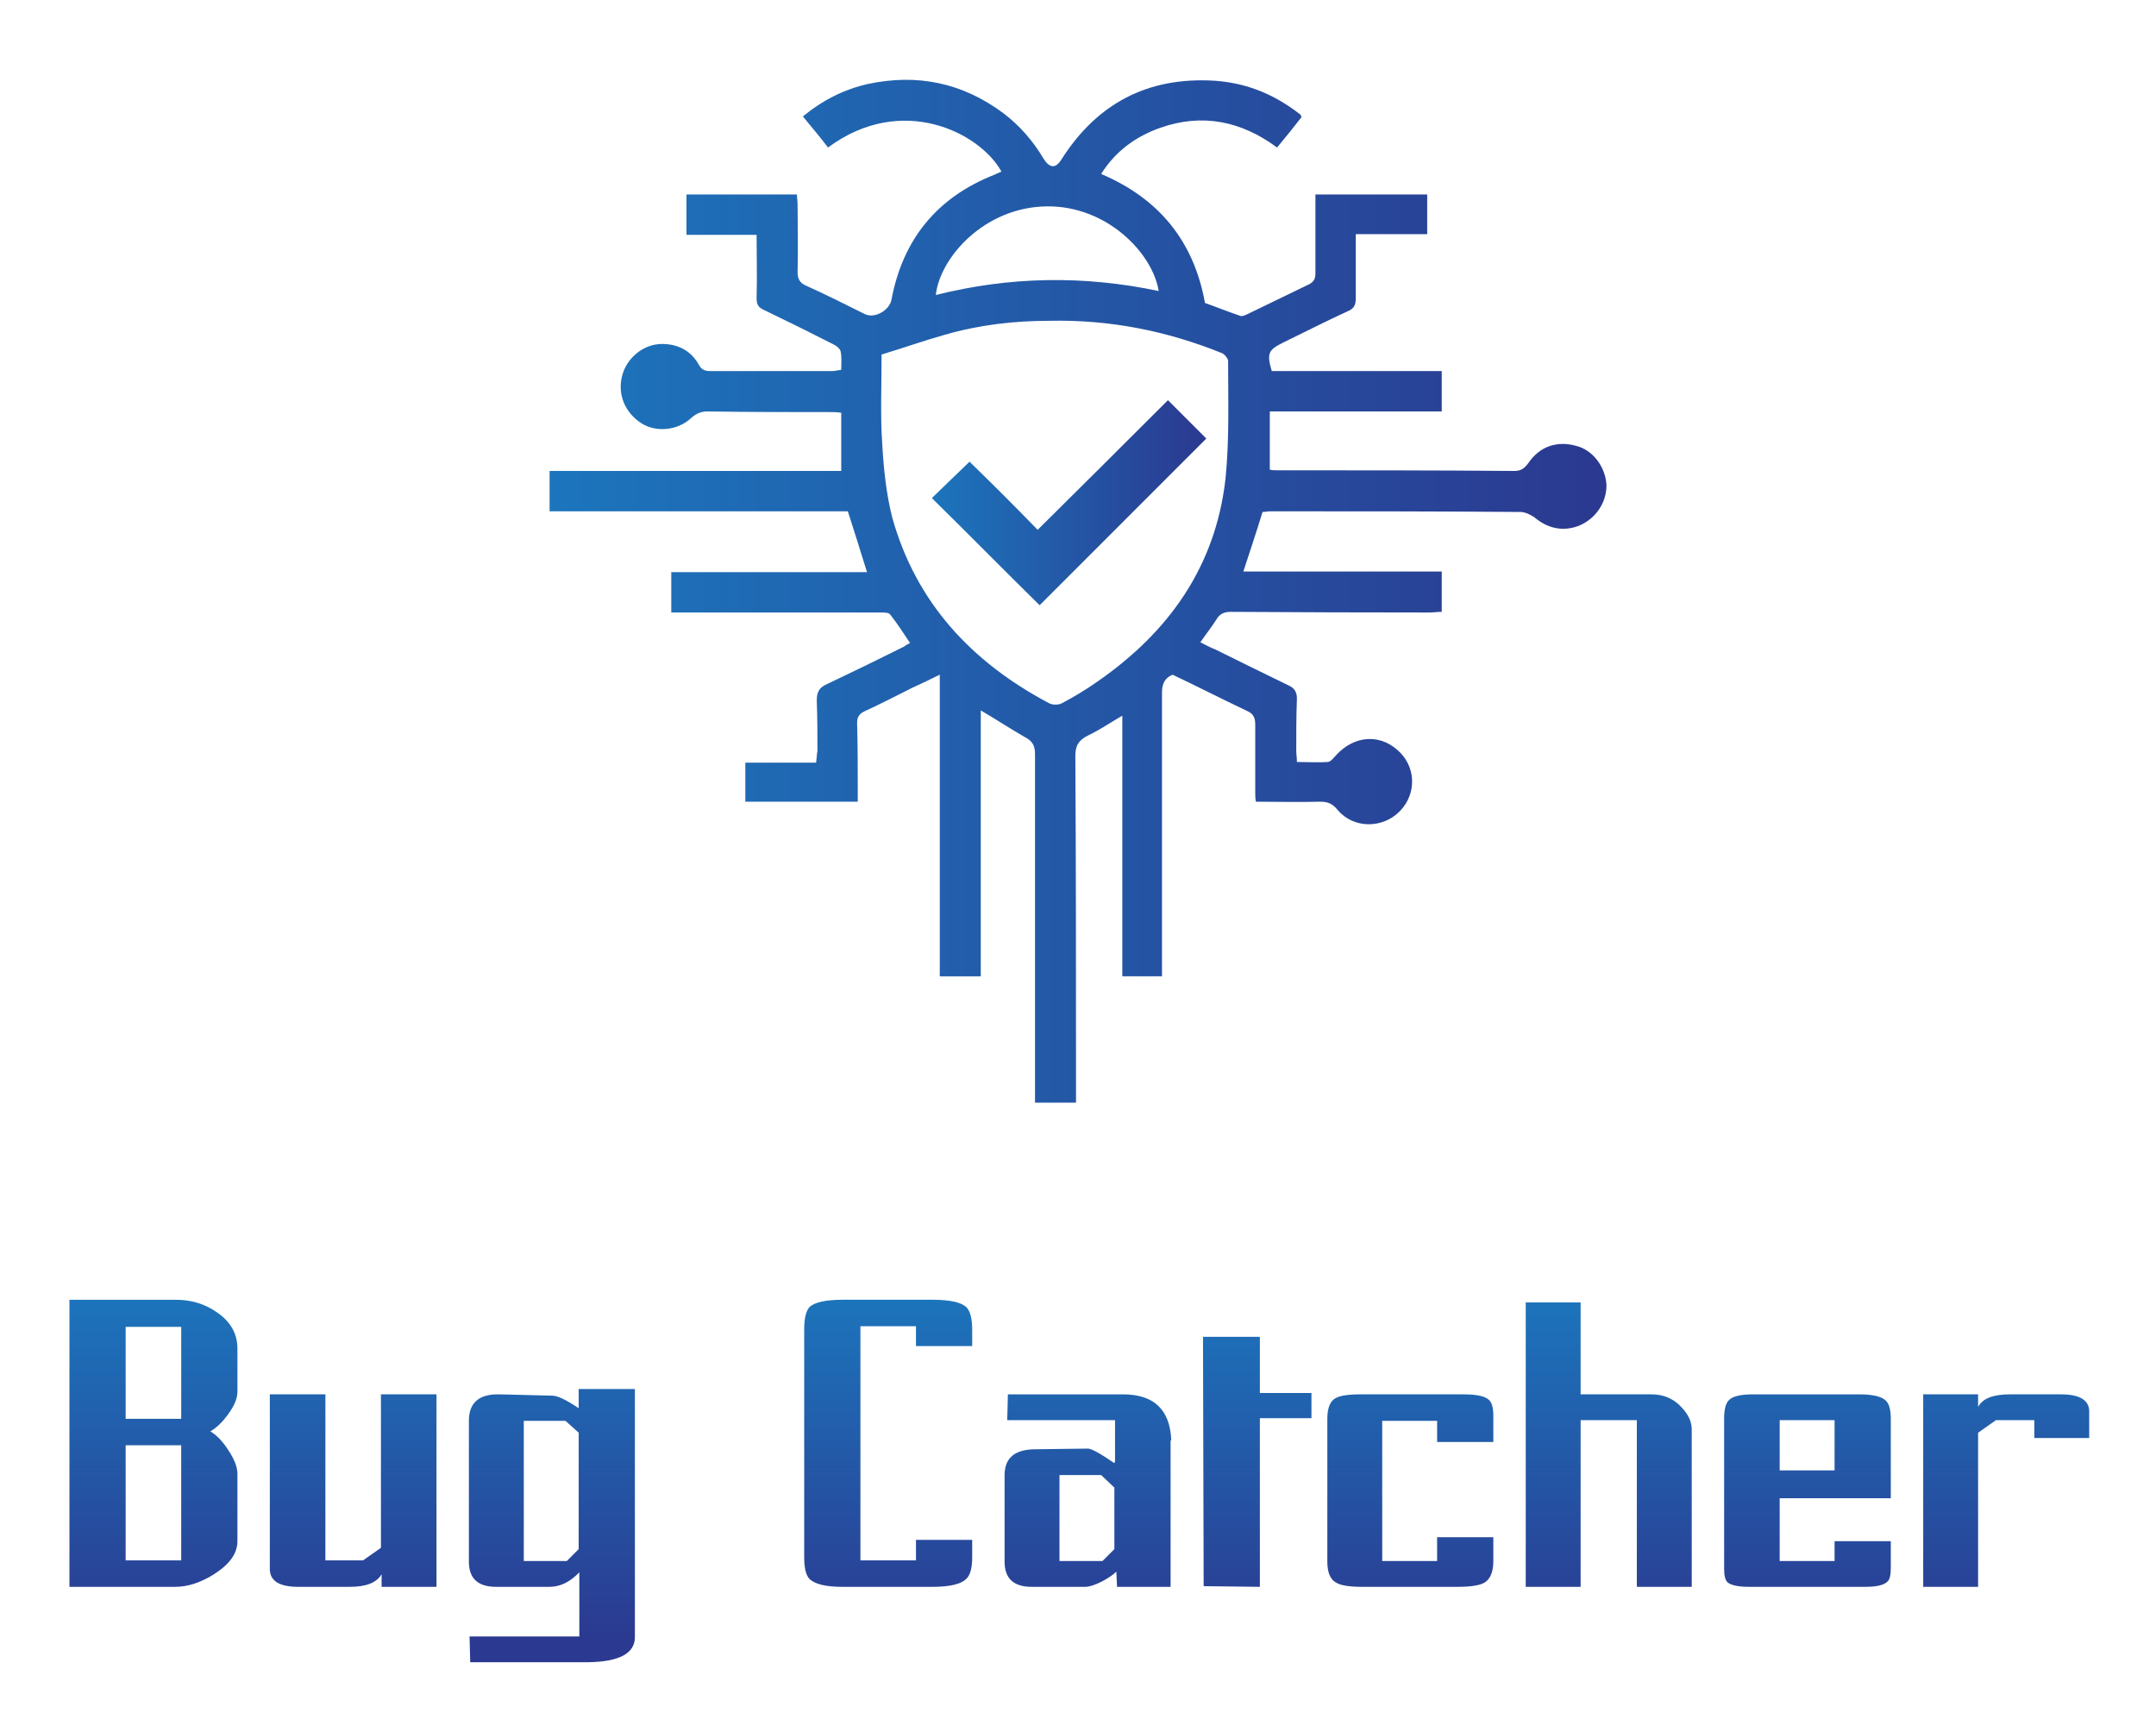 <svg version="1.2" xmlns="http://www.w3.org/2000/svg" viewBox="0 0 326 259" width="326" height="259">
    <title>Bug Catcher-ai</title>
    <defs>
        <linearGradient id="g1" x2="1" gradientUnits="userSpaceOnUse" gradientTransform="matrix(159.73,0,0,154.614,83.135,12.086)">
            <stop offset="0" stop-color="#1c75bc"/>
            <stop offset="1" stop-color="#2b3990"/>
        </linearGradient>
        <linearGradient id="g2" x2="1" gradientUnits="userSpaceOnUse" gradientTransform="matrix(41.487,0,0,30.973,140.897,60.492)">
            <stop offset="0" stop-color="#1c75bc"/>
            <stop offset="1" stop-color="#2b3990"/>
        </linearGradient>
        <linearGradient id="g3" x2="1" gradientUnits="userSpaceOnUse" gradientTransform="matrix(0,52.31,-30.678,0,60.202,195.75)">
            <stop offset="0" stop-color="#1c75bc"/>
            <stop offset="1" stop-color="#2b3990"/>
        </linearGradient>
        <linearGradient id="g4" x2="1" gradientUnits="userSpaceOnUse" gradientTransform="matrix(0,52.31,-45.208,0,70.227,195.75)">
            <stop offset="0" stop-color="#1c75bc"/>
            <stop offset="1" stop-color="#2b3990"/>
        </linearGradient>
        <linearGradient id="g5" x2="1" gradientUnits="userSpaceOnUse" gradientTransform="matrix(0,52.31,-31.837,0,117.353,195.75)">
            <stop offset="0" stop-color="#1c75bc"/>
            <stop offset="1" stop-color="#2b3990"/>
        </linearGradient>
        <linearGradient id="g6" x2="1" gradientUnits="userSpaceOnUse" gradientTransform="matrix(0,52.31,-30.678,0,171.28,195.75)">
            <stop offset="0" stop-color="#1c75bc"/>
            <stop offset="1" stop-color="#2b3990"/>
        </linearGradient>
        <linearGradient id="g7" x2="1" gradientUnits="userSpaceOnUse" gradientTransform="matrix(0,52.31,-45.269,0,181.3,195.75)">
            <stop offset="0" stop-color="#1c75bc"/>
            <stop offset="1" stop-color="#2b3990"/>
        </linearGradient>
        <linearGradient id="g8" x2="1" gradientUnits="userSpaceOnUse" gradientTransform="matrix(0,52.31,-22.582,0,233.969,195.75)">
            <stop offset="0" stop-color="#1c75bc"/>
            <stop offset="1" stop-color="#2b3990"/>
        </linearGradient>
        <linearGradient id="g9" x2="1" gradientUnits="userSpaceOnUse" gradientTransform="matrix(0,52.31,-45.208,0,230.063,195.75)">
            <stop offset="0" stop-color="#1c75bc"/>
            <stop offset="1" stop-color="#2b3990"/>
        </linearGradient>
        <linearGradient id="g10" x2="1" gradientUnits="userSpaceOnUse" gradientTransform="matrix(0,52.31,-30.611,0,279.96,195.75)">
            <stop offset="0" stop-color="#1c75bc"/>
            <stop offset="1" stop-color="#2b3990"/>
        </linearGradient>
        <linearGradient id="g11" x2="1" gradientUnits="userSpaceOnUse" gradientTransform="matrix(0,52.31,-45.208,0,290.118,195.75)">
            <stop offset="0" stop-color="#1c75bc"/>
            <stop offset="1" stop-color="#2b3990"/>
        </linearGradient>
        <linearGradient id="g12" x2="1" gradientUnits="userSpaceOnUse" gradientTransform="matrix(0,52.31,-45.208,0,320.145,195.75)">
            <stop offset="0" stop-color="#1c75bc"/>
            <stop offset="1" stop-color="#2b3990"/>
        </linearGradient>
        <linearGradient id="g13" x2="1" gradientUnits="userSpaceOnUse" gradientTransform="matrix(278.931,0,0,269.998,917.648,-4.998)">
            <stop offset="0" stop-color="#1c75bc"/>
            <stop offset="1" stop-color="#2b3990"/>
        </linearGradient>
        <linearGradient id="g14" x2="1" gradientUnits="userSpaceOnUse" gradientTransform="matrix(72.447,0,0,54.087,1018.515,79.532)">
            <stop offset="0" stop-color="#1c75bc"/>
            <stop offset="1" stop-color="#2b3990"/>
        </linearGradient>
    </defs>
    <style>
        .s0 {
            fill: #414042
        }

        .s1 {
            fill: #ff1a36
        }

        .s2 {
            fill: url(#g1)
        }

        .s3 {
            fill: url(#g2)
        }

        .s4 {
            fill: url(#g3)
        }

        .s5 {
            fill: url(#g4)
        }

        .s6 {
            fill: url(#g5)
        }

        .s7 {
            fill: url(#g6)
        }

        .s8 {
            fill: url(#g7)
        }

        .s9 {
            fill: url(#g8)
        }

        .s10 {
            fill: url(#g9)
        }

        .s11 {
            fill: url(#g10)
        }

        .s12 {
            fill: url(#g11)
        }

        .s13 {
            fill: url(#g12)
        }

        .s14 {
            fill: url(#g13)
        }

        .s15 {
            fill: url(#g14)
        }

        .s16 {
            fill: #c4f255
        }

        .s17 {
            fill: #006838
        }
    </style>
    <g id="_Artboards_">
    </g>
    <g id="Layer 1">
        <g id="&lt;Group&gt;">
            <g id="&lt;Group&gt;">
                <g id="&lt;Group&gt;">
                    <g id="&lt;Group&gt;">
                        <g id="&lt;Group&gt;">
                            <g id="&lt;Group&gt;">
                                <path id="&lt;Path&gt;" class="s0"
                                      d="m-852.6 121c-0.2 0.1-0.4 0.2-0.5 0.3-7.1 8.5-15.4 15.7-22.9 23.7-1.5 1.5-3.2 2.7-5.3 3.4-4.7 1.6-11.2-1.3-13-5.8-2-4.9-0.9-9.1 2.6-12.7 6.9-7.1 13.9-14.2 20.9-21.2 1.3-1.5 2.8-2.8 4.4-4.2-6.6-11.3-8.9-23.6-7.5-36.4 1.3-11.8 5.9-22.5 13.7-31.5 16.6-19.3 41.6-25.3 63.7-18.2 11.1 3.5 20.3 9.9 27.7 18.8 1.9 2.4 3.9 4.8 5.2 7.8-4.9 2-9.6 3.9-14.4 5.9-8.7-12.2-20.2-19.1-35.1-19.6-15-0.5-27.3 5.2-36.4 16.9-15.1 19.3-11.4 48.2 9.6 62.8 10.8 7.5 22.9 9.7 35.6 6.6 12.6-3.1 22.3-10.6 28.7-22.4 4.2 2.9 8.5 5.8 12.9 8.8-9.6 15.7-22.9 26-41.1 29.3-18.1 3.3-34.3-0.9-48.8-12.3z"/>
                            </g>
                        </g>
                        <g id="&lt;Group&gt;">
                            <g id="&lt;Group&gt;">
                                <path id="&lt;Compound Path&gt;" fill-rule="evenodd" class="s1"
                                      d="m-786.7 78c0 1.4-0.8 2.4-2.1 2.4q-3.7 0-7.3 0h-0.9c0 0.3 0 0.5 0 0.7-0.1 3.3-0.7 6.4-2.2 9.3-0.2 0.5 0 0.7 0.3 1q3.5 3.5 6.9 6.9c0.8 0.8 1 1.9 0.5 2.7-0.7 1.5-2.6 1.8-3.9 0.5q-3.3-3.3-6.6-6.6c-0.1-0.1-0.2-0.2-0.2-0.2-1.6 0.9-3.1 2-4.7 2.7-1.3 0.6-2.8 1-4.2 1.3-2.6 0.5-5.4 0.2-8.1 0.1-1.8 0-3.7-0.6-5.4-1.6-1.5-0.8-3-1.6-4.2-2.8-0.1-0.1-0.2-0.1-0.4-0.2-0.2 0.4-0.5 0.7-0.8 1.1q-2.3 2.5-4.7 5.1c-0.4 0.4-0.7 0.9-1.1 1.3-0.7 0.7-1.9 0.8-2.7 0.4-1.5-0.7-1.5-2.7-0.7-3.6 1.4-1.5 2.7-2.9 3.9-4.4 1.1-1.3 2.2-2.6 3.3-3.9-1.5-3.1-2.1-6.3-2-9.8q-0.4 0-0.8 0h-7.4c-0.7 0-1.8-0.7-2.1-1.4-0.3-0.9-0.2-1.6 0.5-2.4 0.6-0.8 1.5-0.9 2.3-0.9q3.3 0 6.5 0c0.3 0.1 0.6 0.1 1 0.1q0-0.5 0-0.9 0-4.5 0-9.1c0-0.4-0.1-0.8-0.4-1.1-2-1.9-3.9-3.9-5.8-5.7-0.8-0.8-0.7-1.7-0.6-2.6 0-0.6 1.3-1.3 1.8-1.4 1-0.1 1.7 0.2 2.4 1 1.8 1.8 3.6 3.5 5.4 5.4 0.3 0.3 0.7 0.5 1.2 0.5q14.6 0 29.2 0c0.3 0 0.7-0.2 0.9-0.5 2-1.9 3.9-3.8 5.8-5.7 0.7-0.9 2.6-0.9 3.4-0.1 0.8 1 0.8 2.4-0.1 3.4q-2.8 2.8-5.6 5.5c-0.4 0.5-0.6 0.9-0.6 1.5 0 3.2 0 6.5 0 9.8q0.4 0 0.8 0 3.7 0 7.4 0c1.2 0 2.1 1 2.1 2.2zm-15.8-4.8c-1-1-2.1-2.1-3.3-3.3q-5.5 5.4-11.2 11.1c-1.9-2-3.9-4-5.8-5.9q-1.7 1.6-3.3 3.2c3.1 3.1 6.2 6.2 9.3 9.2 4.8-4.8 9.6-9.6 14.3-14.3z"/>
                                <path id="&lt;Path&gt;" class="s1"
                                      d="m-804 57.2q-11.5 0-23.1 0c-0.3-4.9 3.7-10.2 9.1-11.3 3.6-0.7 6.9-0.1 9.7 2.3 2.8 2.3 4.3 5.2 4.3 9z"/>
                            </g>
                        </g>
                    </g>
                </g>
            </g>
            <g id="&lt;Group&gt;">
                <path id="&lt;Compound Path&gt;" fill-rule="evenodd" class="s1"
                      d="m-964.5 221.5c0 6.2-4 11-11.8 11h-22.1v-40.6h21.4c7.7 0 11.7 4.9 11.7 10.4 0 5-3.2 8.5-7 9.3 4.4 0.7 7.8 4.9 7.8 9.9zm-25.2-13.5h10.8c2.9 0 4.8-1.6 4.8-4.2 0-2.5-1.9-4.3-4.8-4.3h-10.8zm16.4 12.3c0-2.6-1.9-4.7-5.2-4.7h-11.2v9.3h11.2c3.2 0 5.2-1.7 5.2-4.6z"/>
                <path id="&lt;Compound Path&gt;" class="s1"
                      d="m-938.3 203.1v19.9c-1.4 1.7-3.7 3.4-6.7 3.4-3.3 0-5.5-1.4-5.5-5.4v-17.9h-7.7v20.9c0 5.7 3.1 9.3 9.5 9.3 4.8 0 8.4-2.3 10.4-4.5v3.7h7.7v-29.4z"/>
                <path id="&lt;Compound Path&gt;" fill-rule="evenodd" class="s1"
                      d="m-895 203.1v27.5c0 11.1-8.6 13.9-15.9 13.9-4.9 0-8.9-1.2-12.6-4.4l3.4-5.6c2.4 2.6 5.6 3.6 9.2 3.6 3.8 0 8.2-1.6 8.2-7.5v-2.9c-2.3 2.9-5.5 4.6-9.1 4.6-7.3 0-13-5.1-13-14.9 0-9.7 5.5-15 13-15 3.5 0 6.7 1.4 9.1 4.5v-3.8zm-7.7 9.4c-1.4-1.8-4.2-3.2-6.7-3.2-4.4 0-7.5 3-7.5 8.1 0 5 3.1 8.1 7.5 8.1 2.5 0 5.3-1.5 6.7-3.4z"/>
                <path id="&lt;Compound Path&gt;" class="s0"
                      d="m-851.7 225.6c-7.5 0-12.8-5.7-12.8-13.3 0-7.7 5.3-13.4 12.8-13.4 4.1 0 7.8 2.6 9.5 5.9l7.4-3.6c-2.9-5.2-8-10-16.9-10-12.3 0-21.7 8.5-21.7 21.1 0 12.4 9.4 21 21.7 21 8.9 0 14-5 16.9-10l-7.4-3.6c-1.7 3.3-5.4 5.9-9.5 5.9z"/>
                <path id="&lt;Compound Path&gt;" fill-rule="evenodd" class="s0"
                      d="m-804.3 213.5v19h-7.8v-3.1c-2 2.5-5.5 3.9-9.4 3.9-4.6 0-10.1-3.2-10.1-9.8 0-6.9 5.5-9.5 10.1-9.5 4 0 7.4 1.3 9.4 3.6v-3.7c0-3-2.6-4.9-6.5-4.9-3.1 0-6 1.2-8.4 3.4l-3.1-5.4c3.6-3.2 8.2-4.6 12.9-4.6 6.7 0 12.9 2.7 12.9 11.1zm-7.8 8.3c-1.3-1.7-3.7-2.6-6.2-2.6-3.1 0-5.6 1.6-5.6 4.4 0 2.8 2.5 4.4 5.6 4.4 2.5 0 4.9-0.8 6.2-2.5z"/>
                <path id="&lt;Compound Path&gt;" class="s0"
                      d="m-782 225.5c-0.5 0.5-1.6 0.9-2.7 0.9-1.7 0-2.7-1.4-2.7-3.3v-13.2h6v-6.8h-6v-8h-7.7v8h-4.9v6.8h4.9v15.3c0 5.3 2.8 8.1 8.3 8.1 3.2 0 5.3-0.9 6.4-1.9z"/>
                <path id="&lt;Compound Path&gt;" class="s0"
                      d="m-762.1 226.4c-4.6 0-7.9-3.5-7.9-8.6 0-5.1 3.3-8.5 7.9-8.5 2.7 0 4.9 1.1 6.3 3.1l5-4.7c-1.9-2.7-5.6-5.3-11.6-5.3-9 0-15.6 6.4-15.6 15.4 0 9.1 6.6 15.5 15.6 15.5 6 0 9.7-2.7 11.6-5.4l-5-4.8c-1.4 2.1-3.6 3.3-6.3 3.3z"/>
                <path id="&lt;Compound Path&gt;" class="s0"
                      d="m-727.7 202.4c-4.8 0-8.4 2.3-10.2 4.5v-15h-7.8v40.6h7.8v-19.8c1.2-1.7 3.6-3.4 6.7-3.4 3.2 0 5.4 1.2 5.4 5.3v17.9h7.7v-20.9c0-5.7-3.1-9.2-9.6-9.2z"/>
                <path id="&lt;Compound Path&gt;" fill-rule="evenodd" class="s0"
                      d="m-682.3 220.3h-21.9c0.5 3.6 3.5 6.6 8.5 6.6 2.5 0 5.9-1 7.8-2.8l3.4 5.1c-2.9 2.7-7.5 4.1-12.1 4.1-8.9 0-15.7-6.1-15.7-15.5 0-8.5 6.3-15.4 15.2-15.4 8.9 0 14.8 6.6 14.8 16.1zm-7.5-5.3c-0.2-2.8-2.2-6.3-7.3-6.3-4.8 0-6.9 3.3-7.2 6.3z"/>
                <path id="&lt;Compound Path&gt;" class="s0"
                      d="m-669 207.1v-4h-7.7v29.4h7.7v-19.4c1.3-1.9 4.7-3.3 7.3-3.3 0.9 0 1.5 0 2.1 0.1v-7.5c-3.7 0-7.3 2.1-9.4 4.7z"/>
            </g>
        </g>
        <g id="&lt;Group&gt;">
            <g id="&lt;Group&gt;">
                <g id="&lt;Group&gt;">
                    <g id="&lt;Group&gt;">
                        <g id="&lt;Group&gt;">
                            <g id="&lt;Group&gt;">
                                <path id="&lt;Path&gt;" class="s0"
                                      d="m-868.6-479.9c-0.3 0.2-0.6 0.3-0.8 0.5-11.8 14.2-25.7 26.3-38.4 39.6-2.5 2.7-5.4 4.6-8.9 5.8-7.7 2.7-18.6-2.3-21.7-9.8-3.3-8.1-1.5-15.1 4.4-21.2 11.5-11.9 23.2-23.8 34.9-35.6 2.3-2.4 4.9-4.5 7.4-6.9-11-18.9-14.8-39.6-12.5-61.1 2.2-19.7 9.9-37.6 22.9-52.7 27.8-32.4 69.6-42.3 106.7-30.5 18.6 5.9 34 16.6 46.4 31.6 3.3 3.9 6.6 8 8.7 13-8.2 3.3-16.1 6.5-24.1 9.8-14.5-20.3-33.8-31.9-58.8-32.8-25.1-0.9-45.7 8.7-61 28.4-25.1 32.2-19.1 80.6 16.1 105.1 18.2 12.6 38.3 16.3 59.6 11.1 21.2-5.3 37.5-17.8 48.2-37.5 7 4.8 14.1 9.7 21.5 14.8-16.1 26.2-38.3 43.5-68.8 49-30.3 5.5-57.5-1.6-81.8-20.6z"/>
                            </g>
                        </g>
                        <g id="&lt;Group&gt;">
                            <g id="&lt;Group&gt;">
                                <path id="&lt;Compound Path&gt;" fill-rule="evenodd" class="s1"
                                      d="m-758.1-551.9c0 2.3-1.5 3.9-3.6 3.9q-6.1 0-12.2 0h-1.4c-0.1 0.5-0.1 0.9-0.1 1.3-0.1 5.4-1.2 10.6-3.6 15.5-0.5 0.9 0 1.3 0.4 1.7q5.8 5.8 11.6 11.6c1.3 1.3 1.6 3.1 0.9 4.5-1.3 2.5-4.4 3-6.6 0.8q-5.5-5.5-11.1-11c-0.1-0.2-0.3-0.4-0.3-0.4-2.7 1.6-5.2 3.3-7.9 4.6-2.2 1-4.6 1.6-7 2.1-4.5 0.9-9 0.4-13.5 0.3-3.2-0.1-6.3-1.2-9.1-2.7-2.5-1.4-5-2.8-7.1-4.8-0.1-0.1-0.3-0.2-0.6-0.3-0.4 0.6-0.9 1.2-1.4 1.8q-3.9 4.3-7.8 8.6c-0.6 0.7-1.2 1.5-1.9 2.2-1.1 1.1-3.2 1.3-4.6 0.6-2.3-1.2-2.5-4.6-1-6.1 2.2-2.3 4.4-4.8 6.5-7.2 1.9-2.2 3.7-4.4 5.6-6.5-2.6-5.2-3.6-10.7-3.5-16.5-0.5 0-0.9-0.1-1.3-0.1h-12.4c-1.2 0-3.1-1.1-3.5-2.2-0.6-1.5-0.3-2.8 0.8-4.1 1.1-1.3 2.5-1.5 3.9-1.5 3.6 0 7.3 0.1 10.8 0.1h1.7c0-0.5 0-1 0-1.4 0-5.1 0-10.2 0-15.2 0.1-0.8-0.2-1.4-0.7-1.9-3.2-3.2-6.4-6.5-9.7-9.6-1.3-1.3-1.1-2.9-1-4.4 0.1-0.8 2.2-2.2 3.1-2.3 1.7-0.1 2.8 0.5 4 1.6 2.9 3.1 6 6.1 9 9.1 0.6 0.6 1.1 0.9 2 0.9 16.3-0.1 32.6 0 48.9-0.1 0.5 0 1.2-0.3 1.6-0.7 3.2-3.2 6.5-6.3 9.6-9.6 1.3-1.4 4.5-1.5 5.7-0.1 1.4 1.7 1.5 4-0.1 5.6q-4.7 4.7-9.4 9.3c-0.7 0.7-1.1 1.4-1 2.5 0 5.4 0 10.8 0 16.3 0.4 0 0.9 0.1 1.3 0.1q6.2 0 12.4 0c2 0 3.6 1.6 3.6 3.7zm-26.5-8.1c-1.7-1.7-3.5-3.5-5.5-5.6-6.1 6.1-12.4 12.3-18.8 18.7-3.3-3.3-6.6-6.6-9.8-9.8q-2.7 2.6-5.4 5.2c5.2 5.2 10.4 10.4 15.5 15.4 8-8 16.1-16 24-23.9z"/>
                                <path id="&lt;Path&gt;" class="s1"
                                      d="m-787.1-586.7q-19.3 0-38.7 0c-0.4-8.3 6.2-17.2 15.3-19 5.9-1.2 11.4-0.1 16.2 3.8 4.6 3.9 7.3 8.8 7.2 15.2z"/>
                            </g>
                        </g>
                    </g>
                </g>
            </g>
        </g>
        <g id="&lt;Group&gt;">
            <g id="&lt;Group&gt;">
                <path id="&lt;Compound Path&gt;" fill-rule="evenodd" class="s2"
                      d="m169.7 108.2c-1.9 1.1-3.5 2.2-5.2 3-1.4 0.7-1.9 1.5-1.9 3.1 0.1 16.8 0.1 33.7 0.1 50.5 0 0.6 0 1.2 0 1.9-2.1 0-4 0-6.2 0q0-0.8 0-1.5c0-17.1 0-34.2 0-51.2 0-1.3-0.4-2-1.6-2.6-2.1-1.2-4.2-2.6-6.6-4 0 13.5 0 26.8 0 40.2-2.2 0-4.1 0-6.2 0 0-15.1 0-30.2 0-45.6-1.6 0.8-2.9 1.4-4.2 2-2.4 1.2-4.7 2.4-7.1 3.5-0.9 0.4-1.2 0.9-1.2 1.8 0.1 3.5 0.1 6.9 0.1 10.4 0 0.5 0 0.9 0 1.5-5.8 0-11.3 0-17 0 0-2 0-3.8 0-5.9 3.5 0 7 0 10.7 0 0.1-0.7 0.1-1.2 0.2-1.8 0-2.5 0-5.1-0.1-7.6 0-1.3 0.4-2 1.6-2.5 3.8-1.8 7.7-3.7 11.5-5.6 0.3-0.2 0.6-0.4 1-0.6-1-1.5-1.9-2.9-3-4.3-0.2-0.3-0.9-0.3-1.4-0.3q-14.9 0-29.8 0c-0.6 0-1.2 0-1.9 0 0-2.1 0-4 0-6.1 9.8 0 19.7 0 29.6 0-1-3.2-1.9-6.1-2.9-9.2-15 0-29.9 0-45.1 0 0-2 0-4 0-6.1 14.7 0 29.4 0 44.1 0 0-3 0-5.8 0-8.8-0.7-0.1-1.2-0.1-1.7-0.1-6.1 0-12.3 0-18.5-0.1-1 0-1.7 0.3-2.5 1-2 1.9-5.3 2.2-7.5 0.8-2.5-1.6-3.7-4.4-2.9-7.3 0.7-2.6 3.2-4.7 6-4.7 2.4 0 4.4 1 5.6 3.2 0.4 0.7 0.9 0.9 1.7 0.9q9.2 0 18.4 0c0.4 0 0.8-0.1 1.4-0.2 0-1 0.1-1.9-0.1-2.8-0.1-0.4-0.6-0.8-1-1q-5.3-2.7-10.5-5.2c-0.9-0.4-1.2-0.8-1.2-1.8 0.1-3.1 0-6.3 0-9.6-3.6 0-7 0-10.6 0 0-2.1 0-4 0-6.1 5.5 0 11 0 16.7 0 0 0.5 0.1 1 0.1 1.5 0 3.4 0.1 6.8 0 10.2 0 1 0.3 1.6 1.1 2 3.1 1.4 6.1 2.9 9.1 4.4 1.5 0.7 3.7-0.6 4-2.2 1.7-9.1 6.9-15.5 15.6-18.9q0.4-0.2 0.9-0.4c0 0 0.1 0 0.1-0.1-3.2-5.8-15-11.9-26.2-3.6-1.2-1.6-2.5-3.1-3.8-4.7q4.5-3.7 9.8-4.9c7.5-1.6 14.3-0.2 20.5 4.4 2.5 1.9 4.5 4.2 6.1 6.9q1.4 2.2 2.7 0.1c5.4-8.5 13.1-12.5 23.1-11.9 4.5 0.3 8.5 1.8 12.2 4.5q0.4 0.3 0.8 0.6c0.1 0.1 0.1 0.2 0.2 0.4q-1.7 2.2-3.7 4.6c-5.4-4-11.3-5.2-17.6-3-3.7 1.3-6.8 3.5-9 7 8.7 3.7 14 10.1 15.7 19.5 1.7 0.6 3.4 1.3 5.2 1.9 0.3 0.2 0.8 0 1.2-0.2 3.1-1.5 6.2-3 9.3-4.5 0.8-0.4 1-0.9 1-1.7 0-3.4 0-6.8 0-10.2 0-0.6 0-1.1 0-1.7 5.7 0 11.3 0 16.9 0 0 2 0 3.9 0 6-3.5 0-7 0-10.8 0 0 0.8 0 1.4 0 2 0 2.6 0 5.1 0 7.7 0 0.9-0.2 1.5-1.1 1.9-3.3 1.5-6.6 3.2-9.9 4.8-2.2 1.1-2.5 1.6-1.7 4.3 8.5 0 17 0 25.7 0 0 2.1 0 4 0 6.1-8.7 0-17.2 0-26 0 0 3 0 5.8 0 8.8 0.3 0.1 0.8 0.1 1.3 0.1 11.9 0 23.8 0 35.7 0.1 1 0 1.5-0.4 2.1-1.2 1.7-2.5 4.3-3.4 7.2-2.6 2.5 0.6 4.4 3.1 4.6 5.8 0.1 2.6-1.5 5.2-4.2 6.3-2.4 0.9-4.7 0.4-6.7-1.3-0.6-0.4-1.4-0.8-2.1-0.8-12.6-0.1-25.2-0.1-37.8-0.1-0.4 0-0.8 0.1-1.2 0.1-0.9 3-1.9 5.9-2.9 9 10 0 20 0 30 0 0 2.1 0 4 0 6.1-0.7 0-1.3 0.1-1.9 0.1q-15 0-30-0.1c-1 0-1.7 0.3-2.2 1.2-0.7 1.1-1.5 2.1-2.4 3.4 0.8 0.4 1.5 0.8 2.3 1.1 3.6 1.8 7.3 3.6 11 5.4 0.9 0.4 1.3 1 1.3 2-0.1 2.6-0.1 5.3-0.1 7.9 0 0.5 0.1 1 0.1 1.7 1.7 0 3.2 0.1 4.7 0 0.5-0.1 0.9-0.7 1.3-1.1 2.6-2.8 6.3-3.2 9.1-0.8 2.9 2.4 3.1 6.6 0.5 9.3-2.6 2.7-7 2.7-9.4-0.1-0.8-1-1.5-1.3-2.7-1.3-3.2 0.1-6.4 0-9.7 0-0.1-0.5-0.1-1-0.1-1.5 0-3.4 0-6.8 0-10.2 0-1-0.3-1.6-1.2-2-3.8-1.8-7.5-3.7-11.3-5.5-1.2 0.5-1.6 1.4-1.6 2.7 0 13.7 0 27.4 0 41.1 0 0.6 0 1.2 0 1.8-2.1 0-3.9 0-6 0 0-13.1 0-26.1 0-39.4zm-36.4-54.6c0 4.8-0.2 9.2 0.1 13.5 0.2 3.7 0.6 7.5 1.5 11.1 3.6 12.9 12 21.9 23.7 28.1 0.5 0.3 1.5 0.3 2 0 1.9-1 3.7-2.1 5.4-3.3 10.8-7.5 17.8-17.4 19.3-30.6 0.6-5.9 0.4-11.9 0.4-17.8 0-0.4-0.5-1-0.9-1.2-8.4-3.4-17.1-5.1-26.1-4.9-5.3 0-10.6 0.6-15.8 2.1-3.2 0.9-6.3 2-9.6 3zm41.9-9.6c-0.9-5.7-7.8-12.9-16.9-12.8-9.5 0.1-16.2 7.8-16.8 13.4q16.7-4.2 33.7-0.6z"/>
                <path id="&lt;Path&gt;" class="s3"
                      d="m157.2 91.5c-5.4-5.3-10.8-10.8-16.3-16.2 1.9-1.8 3.8-3.7 5.7-5.5 3.4 3.3 6.9 6.8 10.3 10.3q10.1-10 19.7-19.6c2.1 2.1 4 4 5.8 5.8-8.3 8.3-16.8 16.8-25.2 25.2z"/>
            </g>
            <g id="&lt;Group&gt;">
                <path id="&lt;Compound Path&gt;" fill-rule="evenodd" class="s4"
                      d="m35.9 233q0 2.7-3.4 4.9-3.1 2-6 2h-16v-43.4h16.1q3.5 0 6.2 1.9 3.1 2.1 3.1 5.5v6.5q0 1.5-1.4 3.4-1.3 1.8-2.7 2.6 1.4 0.8 2.7 2.8 1.4 2.1 1.4 3.6zm-8.5-18.5v-13.9h-8.4v13.9zm0 21.4v-17.4h-8.4v17.4z"/>
                <path id="&lt;Compound Path&gt;" class="s5"
                      d="m66 239.9h-8.3v-1.9q-1.1 1.9-4.8 1.9h-7.8q-4.3 0-4.3-2.7v-26.4h8.4v25.1h5.7l2.7-1.9v-23.2h8.4z"/>
                <path id="&lt;Compound Path&gt;" fill-rule="evenodd" class="s6"
                      d="m96 239.9v7.6q0 3.7-7.1 3.8h-17.8l-0.1-3.9h16.6v-9.7q-2.1 2.2-4.5 2.2h-8.1q-4.1 0-4.1-3.8v-21.3q0-4.1 4.6-4l8 0.2q1.2 0 4 1.9v-2.9h8.5zm-8.5-5.7v-17.6l-2-1.8h-6.3v21.2h6.5z"/>
                <path id="&lt;Compound Path&gt;" class="s7"
                      d="m147 235.4q0 2.5-0.9 3.3-1.2 1.2-5.1 1.2h-13.6q-3.8 0-5-1.2-0.8-0.8-0.8-3.3v-34.4q0-2.5 0.8-3.4 1.2-1.1 5-1.1h13.6q3.9 0 5.1 1.1 0.9 0.9 0.9 3.4v2.5h-8.5v-3h-8.4v35.4h8.4v-3.1h8.5z"/>
                <path id="&lt;Compound Path&gt;" fill-rule="evenodd" class="s8"
                      d="m177.1 217.7l-0.1 0.1v22.1h-8.1l-0.1-2.3q-0.7 0.7-2.2 1.5-1.6 0.8-2.5 0.8h-8.1q-4.1 0-4.1-3.8v-13.1q0-3.9 4.7-3.9l7.9-0.1q0.8 0 4 2.2l0.1-0.3v-6.2h-16.3l0.1-3.9h17.4q7 0 7.3 6.9zm-8.6 16.5v-9.3l-2-1.9h-6.3v13h6.5z"/>
                <path id="&lt;Compound Path&gt;" class="s9" d="m198.3 214.4h-7.8v25.5l-8.5-0.1-0.1-37.7h8.6v8.5h7.8z"/>
                <path id="&lt;Compound Path&gt;" class="s10"
                      d="m225.8 236q0 2.5-1.4 3.3-1.1 0.6-4 0.6h-14.4q-2.9 0-3.9-0.6-1.4-0.7-1.4-3.2v-21.6q0-2.4 1.2-3.1 1-0.6 3.8-0.6h15.6q2.9 0 3.8 0.8 0.7 0.6 0.7 2.4v4h-8.5v-3.2h-8.3v21.2h8.3v-3.6h8.5z"/>
                <path id="&lt;Compound Path&gt;" class="s11"
                      d="m255.8 239.9h-8.3v-25.2h-8.5v25.2h-8.3v-43h8.3v13.9h10.7q2.8 0 4.6 2 1.5 1.6 1.5 3.3z"/>
                <path id="&lt;Compound Path&gt;" fill-rule="evenodd" class="s12"
                      d="m285.9 237q0 1.7-0.5 2.1-0.8 0.8-3.3 0.8h-17.6q-2.5 0-3.3-0.7-0.5-0.5-0.5-2v-22.7q0-2.1 0.7-2.8 0.8-0.9 3.7-0.9h16q3 0 4 0.9 0.8 0.7 0.8 2.8v12h-16.8v9.5h8.3v-3h8.5zm-8.5-14.7v-7.6h-8.3v7.6z"/>
                <path id="&lt;Compound Path&gt;" class="s13"
                      d="m315.9 217.4h-8.3v-2.7h-5.8l-2.7 1.9v23.3h-8.3v-29.1h8.3v1.9q1-1.9 4.8-1.9h7.7q4.3 0 4.3 2.6z"/>
            </g>
        </g>
        <g id="&lt;Group&gt;">
            <g id="&lt;Group&gt;">
                <path id="&lt;Compound Path&gt;" fill-rule="evenodd" class="s14"
                      d="m1068.8 162.9c-3.4 1.9-6.1 3.8-9.1 5.2-2.4 1.1-3.2 2.6-3.2 5.3 0.1 29.5 0 58.9 0 88.4 0 1 0 2 0 3.2-3.6 0-7 0-10.8 0q0-1.3 0-2.7c0-29.8 0-59.6 0.1-89.3 0-2.4-0.7-3.6-2.7-4.6-3.9-2.1-7.5-4.5-11.7-7 0 23.6 0 46.9 0 70.3-3.8 0-7.1 0-10.8 0 0-26.5 0-52.8 0-79.6-2.7 1.3-5 2.3-7.3 3.4-4.2 2-8.3 4.2-12.5 6.1-1.4 0.7-2 1.6-1.9 3.2 0 6 0 12.1 0 18.1 0 0.8 0 1.7 0 2.6-10 0-19.7 0-29.6 0 0-3.4 0-6.6 0-10.2 6.1 0 12.3 0 18.7 0 0.1-1.3 0.2-2.2 0.2-3.1 0-4.5 0.2-9 0-13.5-0.1-2.2 0.6-3.3 2.7-4.2 6.7-3.2 13.4-6.5 20.1-9.8 0.6-0.3 1-0.6 1.8-1.1-1.8-2.5-3.4-5.1-5.2-7.4-0.5-0.6-1.7-0.6-2.6-0.6q-25.9-0.1-51.9-0.1c-1.1 0-2.2 0-3.5 0 0-3.6 0-6.9 0-10.6 17.3 0 34.5 0 51.8 0-1.7-5.5-3.4-10.6-5.1-16-26.1 0-52.2 0-78.7 0 0-3.6 0-6.9 0-10.6 25.7 0 51.3 0 77 0 0-5.3 0-10.2 0-15.5-1.1 0-2-0.2-2.9-0.2-10.8 0-21.6 0.1-32.3 0-1.8 0-3.1 0.4-4.4 1.7-3.5 3.3-9.3 3.7-13.2 1.3-4.4-2.7-6.4-7.7-5-12.7 1.2-4.5 5.6-8.2 10.4-8.2 4.2 0 7.7 1.7 9.9 5.5 0.7 1.2 1.5 1.7 2.9 1.7 10.7-0.1 21.5 0 32.2-0.1 0.7 0 1.4-0.1 2.3-0.2 0-1.8 0.2-3.4 0-5-0.2-0.7-1.1-1.4-1.9-1.8-6.1-3-12.2-6-18.3-8.9-1.5-0.7-2.1-1.6-2-3.2 0.1-5.5 0-11 0-16.8-6.3 0-12.3 0-18.6 0 0-3.7 0-7.1 0-10.6 9.7 0 19.3 0 29.2 0 0.1 0.8 0.2 1.7 0.2 2.6 0 6 0.1 11.9-0.1 17.8 0 1.7 0.5 2.7 2.1 3.4 5.3 2.5 10.5 5.2 15.7 7.7 2.6 1.2 6.5-1 7-3.7 3-16 12.1-27.1 27.2-33.1q0.9-0.3 1.7-0.6c0.1-0.1 0.1-0.2 0.1-0.2-5.6-10.3-26.1-20.8-45.6-6.4-2.2-2.7-4.4-5.4-6.7-8.2 5.2-4.3 10.9-7.1 17.1-8.5 13-2.8 25-0.4 35.7 7.7 4.4 3.3 7.9 7.3 10.8 12 1.5 2.6 3.1 2.6 4.7 0.1 9.4-14.7 22.8-21.7 40.3-20.7 7.8 0.5 14.9 3.2 21.3 7.8q0.7 0.5 1.4 1.1c0.1 0.1 0.1 0.3 0.3 0.8-2 2.5-4.1 5.2-6.4 8-9.4-7.1-19.7-9.2-30.8-5.3-6.4 2.3-11.8 6.2-15.7 12.3 15.3 6.4 24.5 17.5 27.4 34 2.9 1.1 6 2.3 9 3.3 0.7 0.3 1.6 0 2.2-0.3 5.4-2.6 10.8-5.4 16.3-7.9 1.4-0.7 1.8-1.6 1.7-3 0-6 0-11.9 0-17.8 0-1 0-1.9 0-2.9 10 0 19.7 0 29.6 0 0 3.5 0 6.8 0 10.4-6.2 0-12.4 0-18.9 0 0 1.4 0 2.5 0 3.5 0 4.5-0.1 9 0 13.5 0 1.6-0.4 2.5-1.9 3.2-5.8 2.8-11.6 5.7-17.4 8.5-3.8 1.8-4.3 2.8-3 7.5 14.9 0 29.8 0 45 0 0 3.6 0 7 0 10.7-15.2 0-30.1 0-45.5 0 0 5.2 0 10.1 0 15.4 0.6 0 1.5 0.1 2.4 0.1 20.7 0 41.5 0 62.2 0.1 1.8 0 2.8-0.6 3.8-2.1 2.9-4.4 7.5-5.9 12.6-4.6 4.2 1.2 7.5 5.5 7.9 10.3 0.3 4.5-2.6 9.1-7.2 10.9-4.3 1.7-8.2 0.7-11.8-2.2-1-0.8-2.4-1.5-3.6-1.5-22-0.1-44.1-0.1-66.1-0.1-0.7 0-1.3 0.1-2 0.2-1.7 5.2-3.3 10.3-5.1 15.8 17.5 0 34.8 0 52.4 0 0 3.6 0 6.9 0 10.4-1.2 0.1-2.3 0.2-3.4 0.2-17.4 0-34.9 0.1-52.4 0-1.7 0-2.9 0.4-3.8 1.9-1.2 2-2.6 3.8-4.1 6 1.4 0.7 2.6 1.4 3.9 2.1 6.4 3.1 12.8 6.3 19.2 9.3 1.7 0.8 2.3 1.7 2.2 3.5-0.1 4.6 0 9.2 0 13.7 0 1 0.1 1.9 0.2 3.1 2.9 0 5.5 0.1 8.1-0.1 0.9-0.1 1.7-1.1 2.3-1.8 4.5-4.9 11.1-5.6 15.9-1.5 5 4.2 5.3 11.6 0.8 16.3-4.5 4.6-12.2 4.6-16.3-0.2-1.4-1.7-2.7-2.3-4.8-2.2-5.6 0.1-11.2 0-17 0 0-1-0.1-1.8-0.1-2.7 0-5.9-0.1-11.8 0-17.8 0.1-1.7-0.4-2.8-2.1-3.6-6.6-3.1-13.1-6.4-19.7-9.6-2.1 1-2.8 2.5-2.8 4.8 0 23.9 0 47.9 0 71.8 0 1 0 2 0 3.2-3.6 0-6.9 0-10.5 0 0-22.9 0-45.6 0-68.8zm-63.5-95.4c0 8.3-0.4 16 0.1 23.6 0.4 6.5 1 13.1 2.7 19.4 6.2 22.6 20.9 38.3 41.3 49.1 0.9 0.4 2.6 0.4 3.5-0.1 3.3-1.7 6.5-3.6 9.5-5.7 18.9-13.1 31-30.5 33.6-53.6 1.2-10.2 0.7-20.6 0.8-30.9 0-0.7-0.9-1.8-1.7-2.1-14.6-5.9-29.8-8.9-45.5-8.7-9.3 0.1-18.6 1.2-27.5 3.8-5.6 1.6-11.2 3.4-16.8 5.2zm73-16.8c-1.4-9.9-13.5-22.4-29.4-22.3-16.5 0.1-28.3 13.7-29.4 23.3 19.6-4.8 39.1-5.1 58.8-1z"/>
                <path id="&lt;Path&gt;" class="s15"
                      d="m1046.9 133.6c-9.3-9.2-18.9-18.7-28.4-28.2 3.3-3.2 6.7-6.5 10-9.6 5.8 5.8 12 11.9 18 18 11.7-11.7 23.1-23.1 34.3-34.3 3.7 3.8 7 7.1 10.2 10.2-14.5 14.5-29.4 29.2-44.1 43.9z"/>
            </g>
        </g>
        <g id="&lt;Group&gt;">
            <g id="&lt;Group&gt;">
                <path id="&lt;Compound Path&gt;" fill-rule="evenodd" class="s16"
                      d="m-941.1 1018.1c0 5.9-4 10.3-11.3 10.3h-10.6v-35.7h7.7c7.8 0 12.5 3.3 12.5 9.7 0 3.3-2.1 6.2-4.5 7.3 4 1.2 6.2 4.6 6.2 8.4zm-15.4-10.8h1.4c3.9 0 5.5-2 5.5-4.5 0-2.5-1.6-4-5.5-4h-1.4zm2.8 15c4.2 0 6.1-2 6.1-4.7 0-2.6-2.1-4.6-6.1-4.6h-2.8v9.3z"/>
                <path id="&lt;Compound Path&gt;" class="s16"
                      d="m-936.7 1017.8v-12.9h6.5v12.9c0 4.1 2.5 4.9 4.4 4.9 1.9 0 4.5-1.5 4.5-5.7v-12.1h6.5v23.5h-6.5v-2.5c-1.1 1.4-2.9 2.9-6.1 2.9-5.1 0-9.3-3.4-9.3-11z"/>
                <path id="&lt;Compound Path&gt;" fill-rule="evenodd" class="s16"
                      d="m-885.7 1004.9v21.8c0 9.9-5 15-12.9 15-4 0-7.6-1.4-9.7-3.2l3-5.1c1.9 1.4 3.8 2.2 6.2 2.2 4.3 0 6.9-3.3 6.9-8.1v-1.7c-1.6 1.8-4.1 3-6.9 3-6.7 0-11.7-5.3-11.7-12.2 0-6.9 5-12.1 11.7-12.1 2.8 0 5.3 1 6.9 2.8v-2.4zm-6.4 11.7c0-3.3-2.8-6.1-6.1-6.1-3.3 0-6.1 2.8-6.1 6.1 0 3.3 2.8 6.1 6.1 6.1 3.3 0 6.1-2.8 6.1-6.1z"/>
                <path id="&lt;Compound Path&gt;" class="s17"
                      d="m-838.9 1020.3l3.4 4.8c-3 2.4-6.9 3.7-10.8 3.7-10.8 0-19.1-8.2-19.1-18.3 0-10 8.3-18.2 19.1-18.2 3.9 0 7.8 1.3 10.8 3.7l-3.4 4.8c-2.1-1.4-4.5-2.4-7.3-2.4-6.5 0-12.8 4.3-12.8 12.1 0 7.8 6.3 12.2 12.8 12.2 2.8 0 5.2-0.9 7.3-2.4z"/>
                <path id="&lt;Compound Path&gt;" fill-rule="evenodd" class="s17"
                      d="m-818.1 1028.4v-2.5c-1.6 1.7-3.7 2.9-6.5 2.9-5.7 0-8.9-3.6-8.9-7.9 0-6.3 7.8-9 15.3-6.8-0.2-2.5-1.6-3.8-4.7-3.8-2.1 0-3.9 0.8-5.3 1.6l-2.4-5c1.9-1.2 4.6-2.4 8.5-2.4 5.7 0 10.5 3.3 10.5 12.4v11.5zm-8.9-7.5c0 1.8 1.6 2.8 3.5 2.8 2.3 0 4.9-1.8 5.4-4.8-5.1-1.6-8.9-0.6-8.9 2z"/>
                <path id="&lt;Compound Path&gt;" class="s17" d="m-803.9 1010.9h-4v-6h4v-7.7l6.5-2v9.7h6.5v6h-6.5v17.5h-6.5z"/>
                <path id="&lt;Compound Path&gt;" class="s17"
                      d="m-770.9 1020.3l3.4 4.7c-2.1 2.4-5.2 3.8-8.4 3.8-7.9 0-12.6-5.5-12.6-12.2 0-6.7 4.7-12.1 12.6-12.1 3.2 0 6.3 1.3 8.4 3.7l-3.4 4.8c-1.2-1.4-2.7-2.5-4.9-2.5-3.5 0-6.2 2.8-6.2 6.1 0 3.3 2.7 6.1 6.2 6.1 2.2 0 3.7-1.1 4.9-2.4z"/>
                <path id="&lt;Compound Path&gt;" class="s17"
                      d="m-741.1 1015.4v13h-6.5v-13c0-4-2.5-4.9-4.5-4.9-1.9 0-4.4 1.6-4.4 5.7v12.2h-6.5v-37.3h6.5v16.2c1-1.4 2.8-2.8 6-2.8 5.2 0 9.4 3.3 9.4 10.9z"/>
                <path id="&lt;Compound Path&gt;" fill-rule="evenodd" class="s17"
                      d="m-718.7 1020.3l3.5 4.7q-3.9 3.7-9.3 3.8c-7.7 0-12.6-5.6-12.6-12.2 0-6.7 4.8-12.1 12.6-12.1 3.2 0 9 1.8 10.9 8.9l-14.1 8.5c0.9 0.5 1.9 0.8 3.3 0.8 2.1 0 4.3-0.9 5.7-2.4zm-11.9-3.7c0 0.4 0 0.6 0.1 0.9l9.4-5.5c-0.8-0.9-1.8-1.5-3.3-1.5-3.6 0-6.2 2.8-6.2 6.1z"/>
                <path id="&lt;Compound Path&gt;" class="s17"
                      d="m-703.9 1009.4c1.7-3.1 4.3-4.6 8.9-4.9v7.7q-2.3-0.7-4.5 0c-2.3 0.6-4.4 2.8-4.4 6.8v9.4h-6.5v-23.5h6.5z"/>
            </g>
            <g id="&lt;Group&gt;">
                <g id="&lt;Group&gt;">
                    <path id="&lt;Path&gt;" class="s17"
                          d="m-842.3 848.7c0 3.5-2.9 6.4-6.4 6.4-3.5 0-6.4-2.9-6.4-6.4 0-3.5 2.9-6.4 6.4-6.4 3.5 0 6.4 2.9 6.4 6.4z"/>
                </g>
                <g id="&lt;Group&gt;">
                    <g id="&lt;Group&gt;">
                        <g id="&lt;Group&gt;">
                            <g id="&lt;Group&gt;">
                                <path id="&lt;Compound Path&gt;" class="s16"
                                      d="m-829 955.1c-1.3 0-2.3-0.6-3.1-1.3-12.1-10.3-19.9-19.5-25.2-29.7-2.7-5.2-4.2-10.7-4.2-15.7h2.4-2.4c0.1-14.8 11.5-27.5 27-30 10-1.7 20 1.1 27.5 7.7 6.9 6 10.7 14.6 10.4 23.5-0.1 6-2.2 11.9-6.3 18.6-5.5 8.8-12.9 17.1-22.8 25.5-1.2 1-2.3 1.4-3.3 1.4z"/>
                            </g>
                        </g>
                    </g>
                    <g id="&lt;Group&gt;">
                        <g id="&lt;Group&gt;">
                            <path id="&lt;Compound Path&gt;" fill-rule="evenodd" class="s17"
                                  d="m-829 972.7c-1.9 0-3.4-0.8-4.6-1.8-17.6-15.1-29-28.4-36.7-43.3-3.9-7.6-6.1-15.7-6-22.9 0.1-21.6 16.6-40 39.2-43.8 14.6-2.4 29.2 1.7 40.2 11.3 10.1 8.8 15.6 21.3 15.2 34.3-0.3 8.7-3.2 17.3-9.2 27-8 12.9-18.9 25.1-33.3 37.2-1.7 1.5-3.4 2-4.8 2zm0.1-105.6q-3.5 0-7 0.6c-19 3.1-33.4 19.1-33.5 37.1-0.1 6.1 1.8 13 5.2 19.6 7.3 14.1 18.1 26.8 35.1 41.2q0.1 0.1 0.1 0.1 0.2-0.1 0.4-0.3c13.8-11.6 24.2-23.2 31.8-35.5 5.4-8.7 8-16.2 8.2-23.6 0.4-11.1-4.2-21.4-12.8-29-7.7-6.6-17.4-10.2-27.5-10.2z"/>
                        </g>
                    </g>
                    <g id="&lt;Group&gt;">
                        <path id="&lt;Path&gt;" class="s17"
                              d="m-825.6 969.3h-6.8v-42.9c-3.3-2.4-8-6.9-14.2-13.6-8.1-8.7-16.9-19.1-22.9-26.4l5.3-4.3c5.9 7.1 14.7 17.5 22.6 26 8.5 9.2 12.5 12.4 14.4 13.5l1.6 1z"/>
                    </g>
                    <g id="&lt;Group&gt;">
                        <path id="&lt;Path&gt;" class="s17" d="m-855.8 941.1l-6.1-3.1 14.7-29.1 6.2 3.1z"/>
                    </g>
                    <g id="&lt;Group&gt;">
                        <path id="&lt;Path&gt;" class="s17"
                              d="m-825.6 969.3h-6.8v-46.7l1.6-1c1.9-1.1 5.9-4.3 14.4-13.5 7.8-8.4 16.6-18.8 22.6-26.1l5.3 4.4c-6 7.3-14.9 17.8-22.9 26.4-6.2 6.7-10.9 11.2-14.2 13.6z"/>
                    </g>
                    <g id="&lt;Group&gt;">
                        <path id="&lt;Path&gt;" class="s17" d="m-802.2 941.1l-14.8-29.1 6.2-3.1 14.7 29.1z"/>
                    </g>
                    <g id="&lt;Group&gt;">
                        <path id="&lt;Path&gt;" class="s17" d="m-831.5 907l-13.2-12.6 4.8-5 7.9 7.6 15.1-17.9 5.2 4.5z"/>
                    </g>
                    <g id="&lt;Group&gt;">
                        <path id="&lt;Path&gt;" class="s17" d="m-835.3 866.4l-15-13.7 4.7-5.1 14.9 13.7z"/>
                    </g>
                    <g id="&lt;Group&gt;">
                        <path id="&lt;Path&gt;" class="s17" d="m-822.6 866.4l-4.7-5.1 15-13.7 4.6 5.1z"/>
                    </g>
                </g>
                <g id="&lt;Group&gt;">
                    <path id="&lt;Path&gt;" class="s17"
                          d="m-815.6 848.7c0 3.5 2.8 6.4 6.4 6.4 3.5 0 6.4-2.9 6.4-6.4 0-3.5-2.9-6.4-6.4-6.4-3.6 0-6.4 2.9-6.4 6.4z"/>
                </g>
            </g>
        </g>
        <g id="&lt;Group&gt;">
            <g id="&lt;Group&gt;">
                <g id="&lt;Group&gt;">
                    <path id="&lt;Path&gt;" class="s17"
                          d="m142 849.2c0 5.6-4.5 10.1-10.1 10.1-5.5 0-10.1-4.5-10.1-10.1 0-5.5 4.6-10.1 10.1-10.1 5.6 0 10.1 4.6 10.1 10.1z"/>
                </g>
                <g id="&lt;Group&gt;">
                    <g id="&lt;Group&gt;">
                        <g id="&lt;Group&gt;">
                            <g id="&lt;Group&gt;">
                                <path id="&lt;Compound Path&gt;" class="s16"
                                      d="m163 1017c-2 0-3.7-1-4.9-2-19.1-16.3-31.4-30.7-39.8-46.9-4.2-8.1-6.5-16.9-6.5-24.7h3.7-3.7c0.2-23.4 18-43.3 42.5-47.4 15.7-2.6 31.6 1.9 43.4 12.2 10.9 9.5 16.9 23.1 16.5 37.1-0.3 9.4-3.5 18.7-10.1 29.3-8.6 13.9-20.3 27-35.9 40.2-1.9 1.6-3.7 2.2-5.2 2.2z"/>
                            </g>
                        </g>
                    </g>
                    <g id="&lt;Group&gt;">
                        <g id="&lt;Group&gt;">
                            <path id="&lt;Compound Path&gt;" fill-rule="evenodd" class="s17"
                                  d="m162.9 1044.9c-2.8 0-5.3-1.4-7.1-3-27.9-23.7-45.7-44.8-58-68.3-6.1-11.9-9.5-24.6-9.4-36 0.2-34.1 26.2-63.2 61.9-69.1 23-3.8 46 2.7 63.3 17.8 15.9 13.8 24.6 33.6 24 54.1-0.4 13.7-5.1 27.3-14.6 42.7-12.6 20.2-29.7 39.4-52.4 58.5-2.8 2.4-5.4 3.3-7.7 3.3zm0.3-166.6q-5.5 0-11.1 0.9c-30 5-52.7 30.1-52.9 58.5 0 9.6 2.9 20.6 8.3 30.9 11.5 22.2 28.6 42.3 55.4 65.1q0 0 0.1 0.1 0.2-0.2 0.6-0.5c21.8-18.3 38.2-36.7 50.2-56 8.5-13.7 12.6-25.5 13-37.2 0.5-17.6-6.7-33.8-20.3-45.7-12.1-10.5-27.4-16.1-43.3-16.1z"/>
                        </g>
                    </g>
                    <g id="&lt;Group&gt;">
                        <path id="&lt;Path&gt;" class="s17"
                              d="m168.4 1039.4h-10.8v-67.6c-5.2-3.8-12.6-10.9-22.4-21.5-12.7-13.6-26.6-30.1-36.1-41.5l8.4-6.9c9.4 11.3 23.2 27.6 35.6 41 13.4 14.5 19.8 19.6 22.7 21.4l2.6 1.6z"/>
                    </g>
                    <g id="&lt;Group&gt;">
                        <path id="&lt;Path&gt;" class="s17" d="m120.8 995l-9.7-5 23.2-45.8 9.7 4.9z"/>
                    </g>
                    <g id="&lt;Group&gt;">
                        <path id="&lt;Path&gt;" class="s17"
                              d="m168.4 1039.4h-10.8v-73.5l2.6-1.6c3-1.8 9.3-6.9 22.7-21.4 12.3-13.3 26.2-29.7 35.7-41.1l8.3 6.9c-9.6 11.6-23.6 28.1-36.1 41.6-9.8 10.6-17.2 17.7-22.4 21.5z"/>
                    </g>
                    <g id="&lt;Group&gt;">
                        <path id="&lt;Path&gt;" class="s17" d="m205.2 995l-23.2-45.9 9.7-4.9 23.2 45.9z"/>
                    </g>
                    <g id="&lt;Group&gt;">
                        <path id="&lt;Path&gt;" class="s17" d="m159.1 941.2l-20.8-19.9 7.5-7.8 12.5 11.9 23.7-28.2 8.3 7z"/>
                    </g>
                    <g id="&lt;Group&gt;">
                        <path id="&lt;Path&gt;" class="s17" d="m153 877.1l-23.5-21.6 7.3-8 23.6 21.6z"/>
                    </g>
                    <g id="&lt;Group&gt;">
                        <path id="&lt;Path&gt;" class="s17" d="m173.1 877.1l-7.4-8 23.6-21.6 7.3 8z"/>
                    </g>
                </g>
                <g id="&lt;Group&gt;">
                    <path id="&lt;Path&gt;" class="s17"
                          d="m184.1 849.2c0 5.6 4.5 10.1 10.1 10.1 5.5 0 10.1-4.5 10.1-10.1 0-5.5-4.6-10.1-10.1-10.1-5.6 0-10.1 4.6-10.1 10.1z"/>
                </g>
            </g>
        </g>
    </g>
</svg>